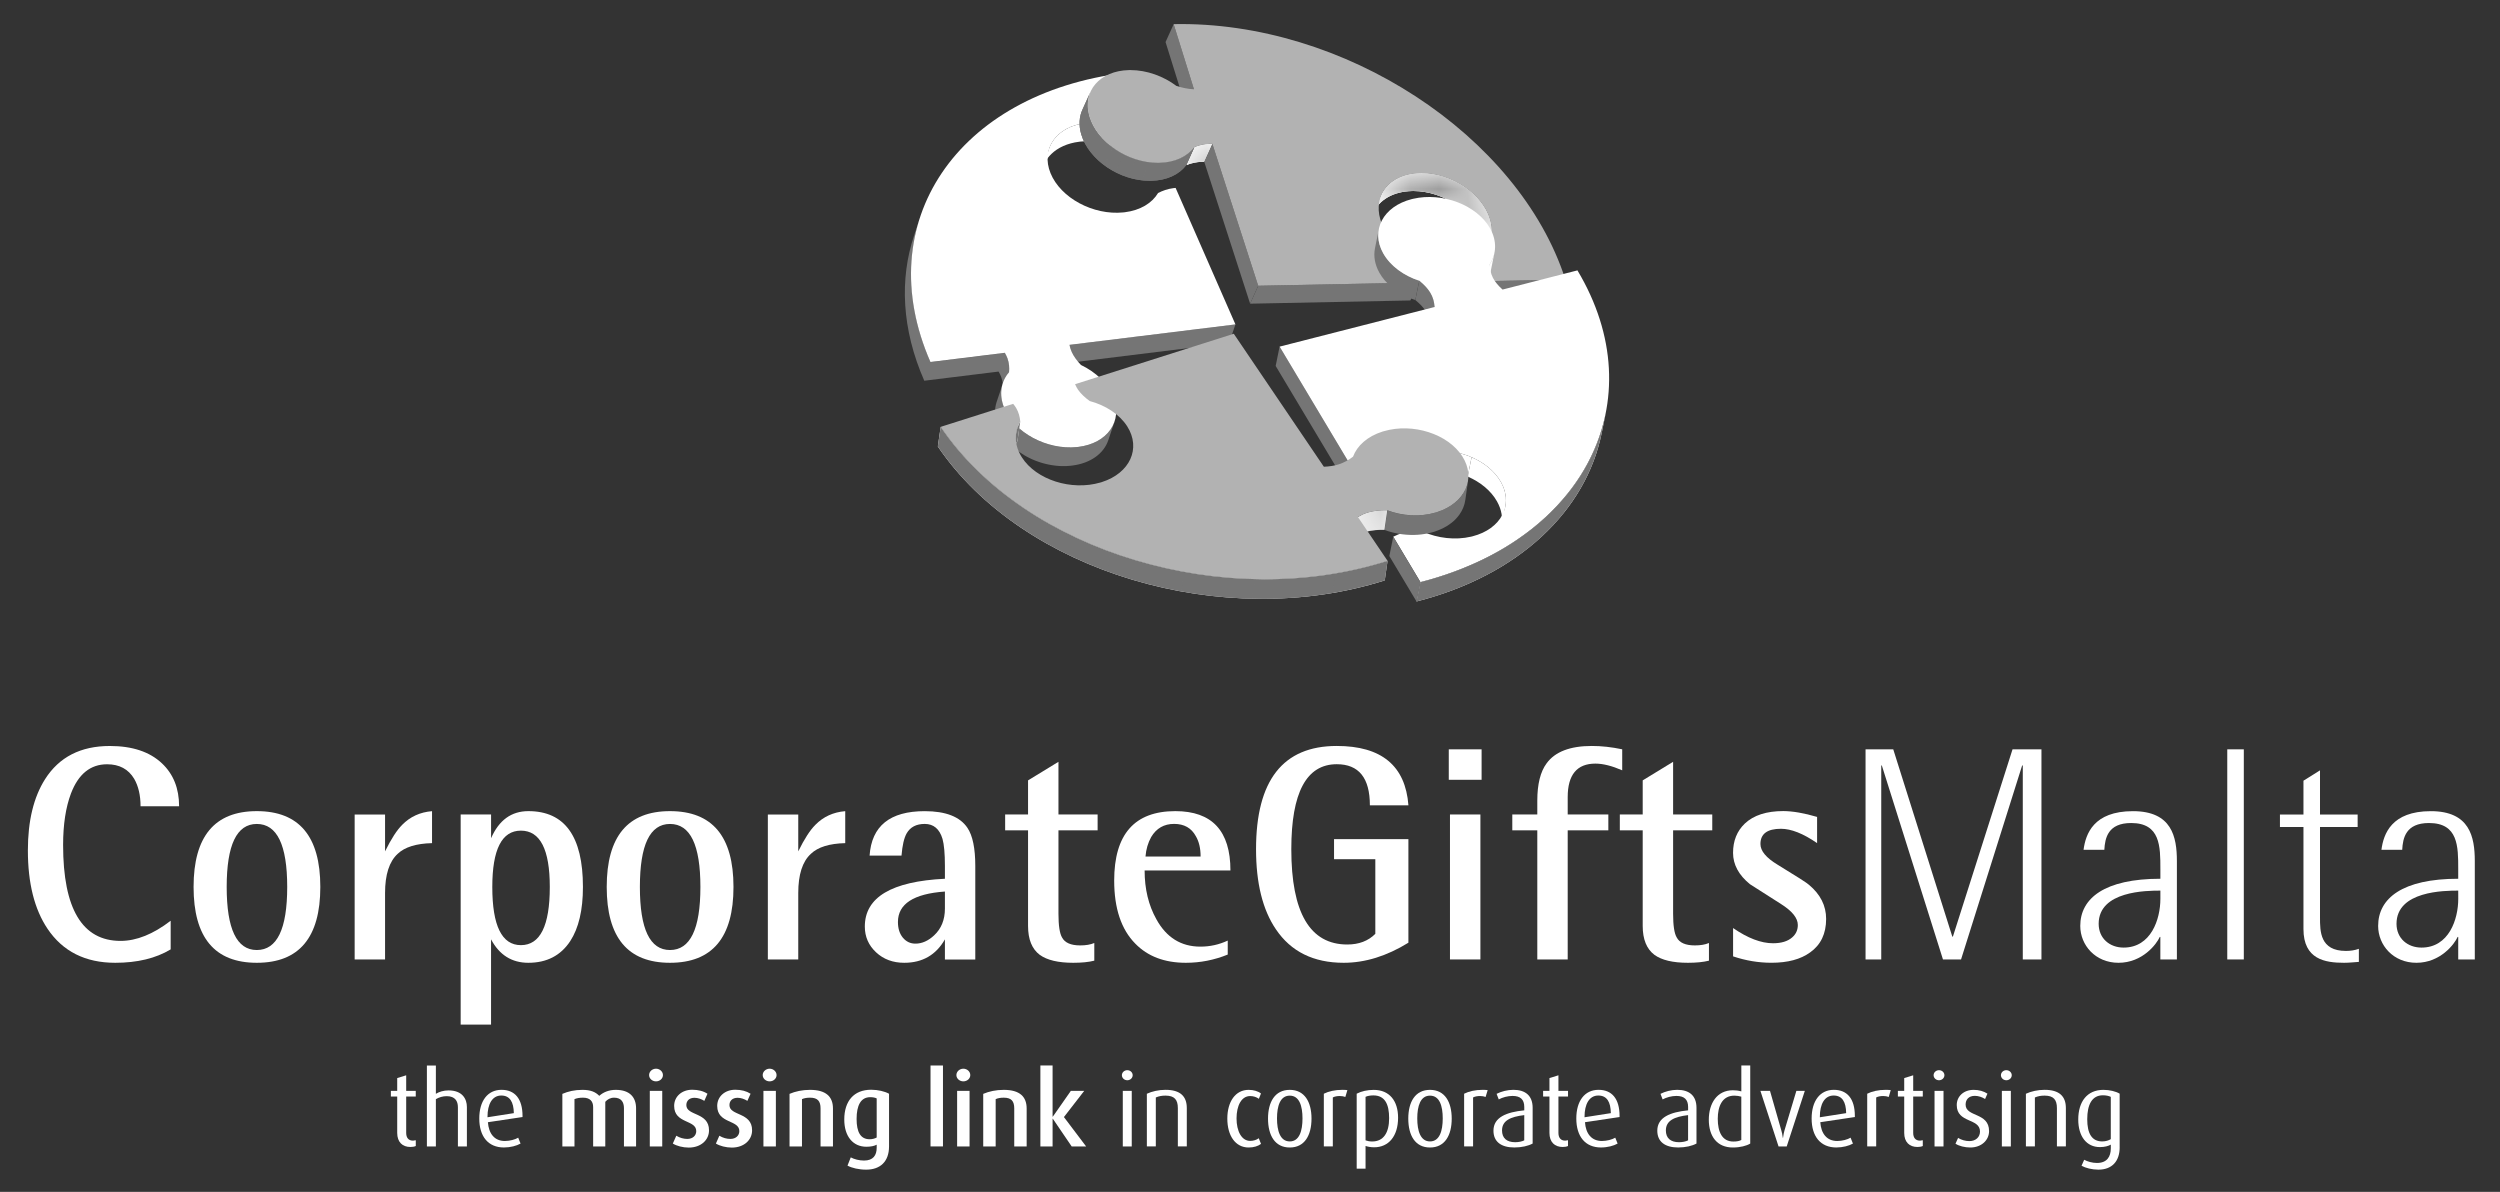 <svg width="86" height="41" viewBox="0 0 86 41" fill="none" xmlns="http://www.w3.org/2000/svg">
<rect x="0" y="0" width="86" height="41" fill="#333333" stroke="none"/>
<path d="M5.871 31.674V32.659C5.36 32.966 4.724 33.12 3.964 33.12C2.935 33.12 2.158 32.729 1.633 31.947C1.184 31.277 0.959 30.379 0.959 29.255C0.959 28.242 1.156 27.425 1.55 26.804C2.034 26.042 2.776 25.662 3.778 25.662C4.552 25.662 5.149 25.861 5.571 26.259C5.964 26.629 6.161 27.121 6.161 27.736H4.835C4.835 27.359 4.762 27.045 4.617 26.793C4.417 26.458 4.106 26.291 3.684 26.291C3.111 26.291 2.697 26.626 2.441 27.296C2.262 27.772 2.171 28.361 2.171 29.067C2.171 31.267 2.831 32.367 4.15 32.367C4.697 32.366 5.27 32.136 5.871 31.674Z" fill="white"/>
<path d="M8.834 33.12C7.384 33.12 6.659 32.251 6.659 30.511C6.659 28.772 7.384 27.903 8.834 27.903C10.291 27.903 11.019 28.772 11.019 30.511C11.019 32.251 10.29 33.12 8.834 33.12ZM7.798 30.512C7.798 31.958 8.143 32.681 8.834 32.681C9.531 32.681 9.88 31.958 9.88 30.512C9.88 29.066 9.532 28.344 8.834 28.344C8.142 28.344 7.798 29.066 7.798 30.512Z" fill="white"/>
<path d="M12.2 33.005V28.019H13.246V29.287C13.455 28.861 13.652 28.557 13.834 28.375C14.107 28.096 14.449 27.938 14.862 27.904V29.004C14.317 29.017 13.923 29.14 13.681 29.371C13.391 29.636 13.246 30.086 13.246 30.722V33.006L12.2 33.005Z" fill="white"/>
<path d="M15.847 35.247V28.018H16.893V28.835C17.164 28.213 17.592 27.903 18.176 27.903C19.428 27.903 20.053 28.772 20.053 30.511C20.053 31.307 19.907 31.929 19.615 32.376C19.288 32.872 18.808 33.12 18.175 33.12C17.605 33.12 17.178 32.851 16.892 32.313V35.246L15.847 35.247ZM16.935 30.512C16.935 31.846 17.263 32.513 17.919 32.513C18.582 32.513 18.913 31.846 18.913 30.512C18.913 29.22 18.582 28.574 17.919 28.574C17.263 28.574 16.935 29.22 16.935 30.512Z" fill="white"/>
<path d="M23.047 33.12C21.596 33.12 20.871 32.251 20.871 30.511C20.871 28.772 21.596 27.903 23.047 27.903C24.504 27.903 25.232 28.772 25.232 30.511C25.233 32.251 24.504 33.12 23.047 33.12ZM22.012 30.512C22.012 31.958 22.356 32.681 23.048 32.681C23.745 32.681 24.094 31.958 24.094 30.512C24.094 29.066 23.746 28.344 23.048 28.344C22.356 28.344 22.012 29.066 22.012 30.512Z" fill="white"/>
<path d="M26.414 33.005V28.019H27.46V29.287C27.669 28.861 27.865 28.557 28.048 28.375C28.321 28.096 28.663 27.938 29.076 27.904V29.004C28.53 29.017 28.137 29.14 27.895 29.371C27.604 29.636 27.46 30.086 27.46 30.722V33.006L26.414 33.005Z" fill="white"/>
<path d="M32.505 33.005V32.314C32.199 32.851 31.732 33.12 31.106 33.12C30.717 33.12 30.393 33 30.136 32.759C29.878 32.518 29.75 32.223 29.75 31.873C29.75 30.867 30.668 30.319 32.505 30.229V29.789C32.505 29.363 32.477 29.053 32.422 28.857C32.319 28.515 32.115 28.343 31.811 28.343C31.521 28.343 31.313 28.451 31.189 28.668C31.098 28.829 31.04 29.084 31.012 29.433H29.914C29.983 28.413 30.615 27.904 31.81 27.904C32.535 27.904 33.025 28.096 33.281 28.48C33.46 28.746 33.55 29.183 33.55 29.79V33.007H32.505V33.005ZM32.505 31.256V30.669C31.428 30.746 30.889 31.095 30.889 31.717C30.889 31.941 30.946 32.12 31.059 32.257C31.174 32.393 31.316 32.461 31.49 32.461C31.717 32.461 31.931 32.366 32.132 32.178C32.381 31.947 32.505 31.64 32.505 31.256Z" fill="white"/>
<path d="M37.644 32.439V33.047C37.451 33.096 37.209 33.12 36.919 33.12C36.401 33.12 36.019 33.028 35.768 32.847C35.499 32.645 35.365 32.313 35.365 31.852V28.563H34.577V28.018H35.365V26.845L36.411 26.206V28.018H37.758V28.563H36.411V31.433C36.411 31.838 36.452 32.11 36.535 32.25C36.632 32.432 36.839 32.522 37.157 32.522C37.35 32.523 37.513 32.495 37.644 32.439Z" fill="white"/>
<path d="M42.234 32.356V32.837C41.771 33.025 41.291 33.12 40.793 33.12C40.061 33.12 39.481 32.9 39.053 32.46C38.57 31.971 38.328 31.248 38.328 30.291C38.328 28.699 39.028 27.903 40.431 27.903C41.696 27.903 42.327 28.583 42.327 29.945H39.375C39.375 30.581 39.509 31.139 39.779 31.622C40.124 32.25 40.629 32.564 41.291 32.564C41.622 32.565 41.937 32.495 42.234 32.356ZM39.405 29.464H41.301C41.301 29.185 41.247 28.95 41.135 28.762C40.983 28.483 40.735 28.342 40.389 28.342C40.043 28.342 39.78 28.493 39.601 28.793C39.492 28.99 39.425 29.213 39.405 29.464Z" fill="white"/>
<path d="M48.449 28.867V32.429C47.703 32.89 46.96 33.12 46.222 33.12C45.186 33.12 44.409 32.736 43.891 31.968C43.435 31.298 43.208 30.379 43.208 29.213C43.208 26.845 44.133 25.661 45.985 25.661C47.524 25.661 48.347 26.342 48.45 27.704H47.124C47.124 26.761 46.744 26.289 45.985 26.289C44.942 26.289 44.421 27.263 44.421 29.212C44.421 31.397 45.062 32.491 46.347 32.491C46.747 32.491 47.069 32.368 47.311 32.124V29.557H45.891V28.866H48.449V28.867Z" fill="white"/>
<path d="M49.838 25.777H50.967V26.825H49.838V25.777ZM49.879 28.018H50.926V33.005H49.879V28.018Z" fill="white"/>
<path d="M52.883 33.005V28.563H52.023V28.018H52.883V27.546C52.883 26.974 52.99 26.545 53.204 26.258C53.494 25.86 54.012 25.661 54.758 25.661C55.09 25.661 55.438 25.699 55.804 25.776V26.499C55.452 26.346 55.144 26.268 54.882 26.268C54.247 26.268 53.929 26.653 53.929 27.421V28.018H55.327V28.563H53.929V33.005H52.883Z" fill="white"/>
<path d="M58.788 32.439V33.047C58.594 33.096 58.353 33.12 58.063 33.12C57.545 33.12 57.162 33.028 56.913 32.847C56.644 32.645 56.509 32.313 56.509 31.852V28.563H55.722V28.018H56.509V26.845L57.555 26.206V28.018H58.902V28.563H57.555V31.433C57.555 31.838 57.596 32.11 57.68 32.25C57.777 32.432 57.984 32.522 58.302 32.522C58.495 32.523 58.657 32.495 58.788 32.439Z" fill="white"/>
<path d="M62.508 28.102V29.003C62.031 28.674 61.616 28.51 61.264 28.51C60.794 28.51 60.559 28.685 60.559 29.034C60.559 29.272 60.756 29.509 61.15 29.746C61.814 30.151 62.172 30.381 62.228 30.437C62.622 30.765 62.819 31.156 62.819 31.61C62.819 32.12 62.635 32.504 62.268 32.763C61.942 33 61.499 33.119 60.938 33.119C60.495 33.119 60.055 33.046 59.618 32.899V31.925C60.125 32.274 60.582 32.448 60.992 32.448C61.277 32.448 61.495 32.382 61.648 32.249C61.779 32.138 61.845 31.994 61.845 31.82C61.845 31.582 61.652 31.341 61.265 31.097C60.56 30.65 60.204 30.423 60.198 30.416C59.812 30.102 59.617 29.742 59.617 29.337C59.617 28.925 59.752 28.589 60.021 28.331C60.325 28.044 60.767 27.901 61.347 27.901C61.672 27.903 62.059 27.97 62.508 28.102Z" fill="white"/>
<path d="M69.231 25.777H70.226V33.005H69.584V26.332H69.562L67.46 33.005H66.838L64.735 26.332H64.715V33.005H64.175V25.777H65.128L67.159 32.219H67.18L69.231 25.777Z" fill="white"/>
<path d="M74.317 32.23H74.296C74.192 32.471 73.706 33.12 72.876 33.12C72.079 33.12 71.561 32.512 71.561 31.852C71.561 30.898 72.4 30.229 74.317 30.229V29.894C74.317 29.118 74.317 28.312 73.312 28.312C72.514 28.312 72.412 28.825 72.389 29.234H71.674C71.746 28.689 72.016 27.904 73.374 27.904C74.71 27.904 74.885 28.784 74.885 29.622V33.006H74.316V32.23H74.317ZM74.317 30.637C73.841 30.637 72.194 30.648 72.194 31.779C72.194 32.282 72.576 32.597 73.052 32.597C73.996 32.597 74.317 31.623 74.317 30.921V30.637Z" fill="white"/>
<path d="M77.187 25.777H76.618V33.005H77.187V25.777Z" fill="white"/>
<path d="M81.145 33.089C80.98 33.099 80.814 33.12 80.637 33.12C79.985 33.12 79.239 33.005 79.239 31.958V28.449H78.43V28.019H79.239V26.856L79.808 26.5V28.019H81.103V28.449H79.808V31.56C79.808 32.042 79.808 32.712 80.7 32.712C80.855 32.712 81 32.691 81.145 32.639V33.089Z" fill="white"/>
<path d="M84.563 32.23H84.543C84.439 32.471 83.952 33.12 83.124 33.12C82.326 33.12 81.808 32.512 81.808 31.852C81.808 30.898 82.648 30.229 84.563 30.229V29.894C84.563 29.118 84.563 28.312 83.558 28.312C82.76 28.312 82.657 28.825 82.636 29.234H81.921C81.993 28.689 82.263 27.904 83.621 27.904C84.957 27.904 85.133 28.784 85.133 29.622V33.006H84.563V32.23ZM84.563 30.637C84.087 30.637 82.44 30.648 82.44 31.779C82.44 32.282 82.823 32.597 83.3 32.597C84.243 32.597 84.564 31.623 84.564 30.921L84.563 30.637Z" fill="white"/>
<path d="M14.117 39.456C13.847 39.456 13.664 39.29 13.664 38.973V37.721H13.446V37.526H13.664V37.086L13.973 36.99V37.525H14.302V37.72H13.973V38.972C13.973 39.139 14.053 39.238 14.208 39.238L14.303 39.224V39.423C14.255 39.445 14.191 39.456 14.117 39.456Z" fill="white"/>
<path d="M15.752 39.438V38.09C15.752 37.888 15.664 37.708 15.366 37.708C15.232 37.708 15.103 37.747 14.994 37.811V39.439H14.685V36.655H14.994V37.627C15.11 37.556 15.261 37.51 15.429 37.51C15.907 37.51 16.061 37.805 16.061 38.081V39.439L15.752 39.438Z" fill="white"/>
<path d="M16.784 38.604C16.813 38.998 17.009 39.25 17.367 39.25C17.538 39.25 17.722 39.2 17.826 39.136L17.907 39.339C17.773 39.416 17.556 39.473 17.335 39.473C16.795 39.473 16.487 39.097 16.487 38.476C16.487 37.877 16.771 37.49 17.252 37.49C17.704 37.49 17.975 37.788 17.975 38.391V38.426L16.784 38.604ZM17.244 37.686C16.932 37.686 16.77 37.984 16.77 38.417V38.434L17.676 38.292C17.669 37.906 17.538 37.686 17.244 37.686Z" fill="white"/>
<path d="M21.464 39.438V38.122C21.464 37.902 21.362 37.76 21.124 37.76C20.998 37.76 20.896 37.817 20.822 37.902V39.438H20.404V38.083C20.404 37.888 20.299 37.76 20.058 37.76C19.938 37.76 19.851 37.774 19.762 37.81V39.438H19.345V37.629C19.545 37.544 19.762 37.491 20.036 37.491C20.32 37.491 20.486 37.565 20.615 37.697C20.755 37.569 20.952 37.491 21.183 37.491C21.671 37.491 21.881 37.754 21.881 38.126V39.438H21.464Z" fill="white"/>
<path d="M22.567 37.199C22.437 37.199 22.329 37.103 22.329 36.983C22.329 36.862 22.437 36.763 22.567 36.763C22.696 36.763 22.805 36.863 22.805 36.983C22.805 37.104 22.697 37.199 22.567 37.199ZM22.353 37.526H22.781V39.438H22.353V37.526Z" fill="white"/>
<path d="M23.692 39.477C23.492 39.477 23.274 39.42 23.145 39.338L23.265 39.069C23.384 39.143 23.52 39.179 23.643 39.179C23.832 39.179 23.951 39.062 23.951 38.91C23.951 38.512 23.191 38.661 23.191 38.044C23.191 37.718 23.457 37.487 23.811 37.487C24.021 37.487 24.195 37.533 24.337 37.625L24.229 37.87C24.127 37.806 24.003 37.764 23.89 37.764C23.706 37.764 23.61 37.874 23.61 38.016C23.61 38.392 24.39 38.253 24.39 38.881C24.392 39.211 24.117 39.477 23.692 39.477Z" fill="white"/>
<path d="M25.174 39.477C24.974 39.477 24.756 39.42 24.627 39.338L24.746 39.069C24.865 39.143 25.001 39.179 25.125 39.179C25.314 39.179 25.433 39.062 25.433 38.91C25.433 38.512 24.672 38.661 24.672 38.044C24.672 37.718 24.939 37.487 25.293 37.487C25.504 37.487 25.675 37.533 25.82 37.625L25.71 37.87C25.609 37.806 25.486 37.764 25.373 37.764C25.188 37.764 25.093 37.874 25.093 38.016C25.093 38.392 25.872 38.253 25.872 38.881C25.873 39.211 25.599 39.477 25.174 39.477Z" fill="white"/>
<path d="M26.475 37.199C26.346 37.199 26.237 37.103 26.237 36.983C26.237 36.862 26.347 36.763 26.475 36.763C26.605 36.763 26.714 36.863 26.714 36.983C26.714 37.104 26.605 37.199 26.475 37.199ZM26.262 37.526H26.69V39.438H26.262V37.526Z" fill="white"/>
<path d="M28.227 39.438V38.129C28.227 37.88 28.128 37.76 27.865 37.76C27.76 37.76 27.669 37.774 27.588 37.81V39.438H27.16V37.629C27.356 37.544 27.602 37.491 27.864 37.491C28.414 37.491 28.654 37.725 28.654 38.133V39.438H28.227Z" fill="white"/>
<path d="M29.796 40.236C29.546 40.236 29.3 40.179 29.154 40.097L29.266 39.814C29.383 39.877 29.554 39.923 29.722 39.923C30.038 39.923 30.158 39.743 30.158 39.483V39.377C30.084 39.419 29.965 39.448 29.804 39.448C29.341 39.448 29.043 39.09 29.043 38.512C29.043 37.88 29.369 37.487 29.969 37.487C30.2 37.487 30.436 37.543 30.583 37.625V39.441C30.581 39.956 30.283 40.236 29.796 40.236ZM30.157 37.785C30.101 37.756 30.02 37.743 29.936 37.743C29.61 37.743 29.467 38.027 29.467 38.492C29.467 38.946 29.604 39.19 29.916 39.19C30.011 39.19 30.098 39.165 30.158 39.13V37.785H30.157Z" fill="white"/>
<path d="M32.438 36.653H32.01V39.437H32.438V36.653Z" fill="white"/>
<path d="M33.139 37.199C33.009 37.199 32.9 37.103 32.9 36.983C32.9 36.862 33.009 36.763 33.139 36.763C33.269 36.763 33.378 36.863 33.378 36.983C33.378 37.104 33.269 37.199 33.139 37.199ZM32.925 37.526H33.353V39.438H32.925V37.526Z" fill="white"/>
<path d="M34.89 39.438V38.129C34.89 37.88 34.792 37.76 34.529 37.76C34.423 37.76 34.332 37.774 34.251 37.81V39.438H33.823V37.629C34.02 37.544 34.265 37.491 34.529 37.491C35.079 37.491 35.317 37.725 35.317 38.133V39.438H34.89Z" fill="white"/>
<path d="M36.866 39.438L36.217 38.484H36.209V39.438H35.789V36.653H36.209V38.413H36.217L36.837 37.526H37.297L36.599 38.427L37.363 39.438H36.866Z" fill="white"/>
<path d="M38.779 37.161C38.677 37.161 38.593 37.083 38.593 36.987C38.593 36.891 38.678 36.814 38.779 36.814C38.881 36.814 38.964 36.892 38.964 36.987C38.964 37.083 38.88 37.161 38.779 37.161ZM38.624 37.526H38.932V39.438H38.624V37.526Z" fill="white"/>
<path d="M40.518 39.438V38.119C40.518 37.831 40.402 37.689 40.093 37.689C39.963 37.689 39.859 37.71 39.76 37.753V39.437H39.452V37.625C39.627 37.543 39.859 37.49 40.093 37.49C40.602 37.49 40.826 37.713 40.826 38.118V39.437H40.518V39.438Z" fill="white"/>
<path d="M42.953 39.474C42.497 39.474 42.22 39.066 42.22 38.481C42.22 37.895 42.5 37.491 42.953 37.491C43.128 37.491 43.276 37.538 43.378 37.615L43.305 37.799C43.231 37.743 43.119 37.704 43.007 37.704C42.705 37.704 42.537 38.034 42.537 38.474C42.537 38.907 42.708 39.247 43.007 39.247C43.119 39.247 43.228 39.212 43.301 39.155L43.379 39.35C43.276 39.428 43.128 39.474 42.953 39.474Z" fill="white"/>
<path d="M44.368 39.474C43.856 39.474 43.62 39.055 43.62 38.481C43.62 37.91 43.856 37.491 44.368 37.491C44.88 37.491 45.116 37.91 45.116 38.481C45.115 39.055 44.88 39.474 44.368 39.474ZM44.368 37.69C44.038 37.69 43.929 38.047 43.929 38.474C43.929 38.9 44.038 39.265 44.368 39.265C44.698 39.265 44.806 38.9 44.806 38.474C44.806 38.047 44.697 37.69 44.368 37.69Z" fill="white"/>
<path d="M46.28 37.735C46.224 37.714 46.157 37.703 46.087 37.703C46.003 37.703 45.915 37.717 45.849 37.752V39.437H45.54V37.624C45.701 37.543 45.914 37.49 46.186 37.49C46.255 37.49 46.333 37.497 46.35 37.5L46.28 37.735Z" fill="white"/>
<path d="M47.27 39.467C47.161 39.467 47.046 39.446 46.975 39.421V40.202H46.67V37.623C46.831 37.538 47.038 37.492 47.256 37.492C47.796 37.492 48.094 37.868 48.094 38.449C48.094 39.087 47.767 39.467 47.27 39.467ZM47.245 37.682C47.15 37.682 47.048 37.696 46.975 37.731V39.228C47.031 39.249 47.111 39.267 47.203 39.267C47.589 39.267 47.786 38.972 47.786 38.465C47.786 37.987 47.642 37.682 47.245 37.682Z" fill="white"/>
<path d="M49.192 39.474C48.68 39.474 48.445 39.055 48.445 38.481C48.445 37.91 48.68 37.491 49.192 37.491C49.704 37.491 49.939 37.91 49.939 38.481C49.939 39.055 49.704 39.474 49.192 39.474ZM49.192 37.69C48.862 37.69 48.754 38.047 48.754 38.474C48.754 38.9 48.863 39.265 49.192 39.265C49.522 39.265 49.63 38.9 49.63 38.474C49.631 38.047 49.522 37.69 49.192 37.69Z" fill="white"/>
<path d="M51.105 37.735C51.05 37.714 50.982 37.703 50.912 37.703C50.828 37.703 50.74 37.717 50.674 37.752V39.437H50.366V37.624C50.527 37.543 50.741 37.49 51.012 37.49C51.082 37.49 51.159 37.497 51.176 37.5L51.105 37.735Z" fill="white"/>
<path d="M52.094 39.473C51.641 39.473 51.375 39.276 51.375 38.895C51.375 38.434 51.824 38.256 52.435 38.196V38.079C52.435 37.817 52.295 37.7 52.031 37.7C51.866 37.7 51.687 37.749 51.557 37.82L51.483 37.628C51.641 37.547 51.855 37.49 52.059 37.49C52.469 37.49 52.723 37.685 52.723 38.11V39.338C52.572 39.42 52.346 39.473 52.094 39.473ZM52.435 38.36C51.954 38.417 51.67 38.551 51.67 38.888C51.67 39.147 51.827 39.292 52.122 39.292C52.241 39.292 52.36 39.267 52.434 39.228L52.435 38.36Z" fill="white"/>
<path d="M53.754 39.456C53.484 39.456 53.301 39.29 53.301 38.973V37.721H53.083V37.526H53.301V37.086L53.61 36.99V37.525H53.94V37.72H53.61V38.972C53.61 39.139 53.691 39.238 53.844 39.238L53.939 39.224V39.423C53.891 39.445 53.828 39.456 53.754 39.456Z" fill="white"/>
<path d="M54.523 38.604C54.551 38.998 54.748 39.25 55.106 39.25C55.277 39.25 55.46 39.2 55.565 39.136L55.646 39.339C55.513 39.416 55.296 39.473 55.074 39.473C54.534 39.473 54.225 39.097 54.225 38.476C54.225 37.877 54.509 37.49 54.99 37.49C55.444 37.49 55.713 37.788 55.713 38.391V38.426L54.523 38.604ZM54.982 37.686C54.67 37.686 54.508 37.984 54.508 38.417V38.434L55.413 38.292C55.407 37.906 55.277 37.686 54.982 37.686Z" fill="white"/>
<path d="M57.73 39.473C57.277 39.473 57.011 39.276 57.011 38.895C57.011 38.434 57.46 38.256 58.071 38.196V38.079C58.071 37.817 57.931 37.7 57.668 37.7C57.503 37.7 57.324 37.749 57.194 37.82L57.121 37.628C57.278 37.547 57.492 37.49 57.696 37.49C58.106 37.49 58.359 37.685 58.359 38.11V39.338C58.207 39.42 57.982 39.473 57.73 39.473ZM58.07 38.36C57.59 38.417 57.306 38.551 57.306 38.888C57.306 39.147 57.464 39.292 57.758 39.292C57.878 39.292 57.996 39.267 58.07 39.228V38.36Z" fill="white"/>
<path d="M59.611 39.474C59.067 39.474 58.783 39.09 58.783 38.519C58.783 37.956 59.064 37.505 59.611 37.505C59.705 37.505 59.8 37.515 59.902 37.544V36.653H60.208V39.339C60.081 39.417 59.859 39.474 59.611 39.474ZM59.901 37.725C59.828 37.704 59.744 37.69 59.663 37.69C59.235 37.69 59.091 38.069 59.091 38.488C59.091 38.939 59.242 39.269 59.628 39.269C59.754 39.269 59.838 39.25 59.901 39.215V37.725Z" fill="white"/>
<path d="M61.463 39.438H61.182L60.558 37.526H60.888L61.28 38.895C61.298 38.955 61.313 39.016 61.329 39.143H61.336C61.353 39.015 61.367 38.955 61.384 38.895L61.795 37.526H62.086L61.463 39.438Z" fill="white"/>
<path d="M62.618 38.604C62.646 38.998 62.843 39.25 63.201 39.25C63.373 39.25 63.555 39.2 63.66 39.136L63.741 39.339C63.608 39.416 63.39 39.473 63.169 39.473C62.628 39.473 62.32 39.097 62.32 38.476C62.32 37.877 62.604 37.49 63.084 37.49C63.537 37.49 63.807 37.788 63.807 38.391V38.426L62.618 38.604ZM63.077 37.686C62.764 37.686 62.603 37.984 62.603 38.417V38.434L63.508 38.292C63.502 37.906 63.372 37.686 63.077 37.686Z" fill="white"/>
<path d="M64.973 37.735C64.917 37.714 64.849 37.703 64.78 37.703C64.695 37.703 64.608 37.717 64.541 37.752V39.437H64.232V37.624C64.394 37.543 64.607 37.49 64.878 37.49C64.948 37.49 65.026 37.497 65.042 37.5L64.973 37.735Z" fill="white"/>
<path d="M65.958 39.456C65.688 39.456 65.505 39.29 65.505 38.973V37.721H65.287V37.526H65.505V37.086L65.814 36.99V37.525H66.144V37.72H65.814V38.972C65.814 39.139 65.894 39.238 66.049 39.238L66.144 39.224V39.423C66.096 39.445 66.032 39.456 65.958 39.456Z" fill="white"/>
<path d="M66.702 37.161C66.6 37.161 66.516 37.083 66.516 36.987C66.516 36.891 66.601 36.814 66.702 36.814C66.804 36.814 66.888 36.892 66.888 36.987C66.888 37.083 66.804 37.161 66.702 37.161ZM66.548 37.526H66.857V39.438H66.548V37.526Z" fill="white"/>
<path d="M67.778 39.474C67.593 39.474 67.388 39.424 67.269 39.343L67.358 39.144C67.471 39.215 67.614 39.254 67.748 39.254C67.969 39.254 68.112 39.113 68.112 38.924C68.112 38.456 67.312 38.644 67.312 38.013C67.312 37.718 67.546 37.491 67.894 37.491C68.076 37.491 68.24 37.538 68.368 37.622L68.287 37.806C68.189 37.743 68.059 37.697 67.936 37.697C67.719 37.697 67.617 37.831 67.617 37.998C67.617 38.435 68.424 38.257 68.424 38.91C68.424 39.218 68.165 39.474 67.778 39.474Z" fill="white"/>
<path d="M69.018 37.161C68.916 37.161 68.832 37.083 68.832 36.987C68.832 36.891 68.916 36.814 69.018 36.814C69.12 36.814 69.204 36.892 69.204 36.987C69.205 37.083 69.12 37.161 69.018 37.161ZM68.864 37.526H69.173V39.438H68.864V37.526Z" fill="white"/>
<path d="M70.758 39.438V38.119C70.758 37.831 70.643 37.689 70.333 37.689C70.204 37.689 70.098 37.71 70 37.753V39.437H69.691V37.625C69.867 37.543 70.098 37.49 70.333 37.49C70.842 37.49 71.066 37.713 71.066 38.118V39.437H70.758V39.438Z" fill="white"/>
<path d="M72.917 39.467C72.917 39.949 72.65 40.236 72.187 40.236C71.963 40.236 71.742 40.179 71.605 40.102L71.696 39.896C71.805 39.956 71.973 40.006 72.135 40.006C72.478 40.006 72.612 39.793 72.612 39.502V39.375C72.528 39.424 72.401 39.46 72.236 39.46C71.78 39.46 71.492 39.095 71.492 38.513C71.492 37.899 71.794 37.491 72.358 37.491C72.575 37.491 72.785 37.544 72.916 37.622V39.467H72.917ZM72.611 37.732C72.541 37.697 72.442 37.678 72.341 37.678C71.961 37.678 71.801 38.002 71.801 38.502C71.801 38.987 71.955 39.265 72.317 39.265C72.437 39.265 72.541 39.23 72.611 39.187V37.732Z" fill="white"/>
<path d="M36.168 5.296C36.393 5.078 36.721 4.926 37.123 4.876L37.171 4.87C37.264 4.861 37.358 4.857 37.452 4.859C37.615 4.862 37.78 4.881 37.939 4.915C38.081 4.945 38.221 4.986 38.355 5.038L38.572 4.395C38.438 4.344 38.298 4.302 38.156 4.272C37.996 4.238 37.832 4.219 37.668 4.216C37.574 4.215 37.481 4.218 37.387 4.229L37.339 4.234C36.936 4.283 36.609 4.435 36.382 4.655C36.289 4.745 36.214 4.846 36.156 4.957C36.13 5.006 36.109 5.057 36.09 5.11L35.874 5.753C35.892 5.701 35.913 5.65 35.939 5.6C35.997 5.488 36.074 5.386 36.168 5.296Z" fill="white"/>
<path d="M36.789 11.863L36.573 12.506L42.282 11.802L42.498 11.16L36.789 11.863Z" fill="#757575"/>
<path d="M37.092 15.374L37.044 15.38C36.948 15.389 36.852 15.392 36.755 15.391H36.746L36.654 15.387H36.651C36.522 15.379 36.393 15.361 36.267 15.333L36.253 15.33L36.217 15.322L36.211 15.321C36.166 15.311 36.122 15.299 36.079 15.286L36.074 15.285L36.036 15.274L36.025 15.271L35.99 15.259L35.976 15.254L35.944 15.243L35.925 15.236L35.9 15.227L35.872 15.217L35.854 15.21L35.812 15.193L35.803 15.19L35.701 15.146L35.689 15.14L35.65 15.123L35.635 15.116L35.6 15.098L35.587 15.091L35.548 15.071L35.538 15.065L35.492 15.04L35.477 15.031L35.447 15.014C35.037 14.771 34.706 14.428 34.546 14.031C34.427 13.738 34.416 13.453 34.496 13.202C34.505 13.286 34.505 13.369 34.499 13.452L34.714 12.809C34.728 12.651 34.718 12.492 34.66 12.331C34.636 12.265 34.605 12.203 34.569 12.139L32.01 12.455C31.234 10.681 31.157 8.953 31.665 7.443C31.593 7.657 31.52 7.871 31.449 8.086C30.941 9.595 31.017 11.323 31.795 13.097L34.351 12.782C34.389 12.844 34.42 12.907 34.443 12.973C34.471 13.048 34.487 13.123 34.496 13.197C34.426 13.406 34.355 13.615 34.285 13.825C34.2 14.081 34.208 14.373 34.33 14.674C34.49 15.068 34.818 15.409 35.225 15.652L35.231 15.657L35.259 15.673L35.278 15.684L35.322 15.709L35.342 15.719L35.369 15.733L35.392 15.745L35.417 15.757L35.44 15.768L35.466 15.781L35.489 15.792L35.52 15.806L35.539 15.813L35.586 15.833L35.605 15.841L35.637 15.854L35.646 15.857L35.66 15.862L35.685 15.871L35.71 15.879L35.734 15.889L35.758 15.896L35.785 15.906L35.806 15.912L35.838 15.922L35.856 15.927L35.896 15.939L35.905 15.941L35.957 15.954L35.966 15.957L36.006 15.966L36.037 15.973L36.054 15.977L36.063 15.979C36.139 15.995 36.215 16.007 36.292 16.016L36.295 16.017L36.389 16.026H36.391L36.437 16.03H36.442L36.487 16.032H36.489L36.532 16.033H36.541H36.55C36.644 16.035 36.737 16.032 36.829 16.022L36.878 16.016C37.522 15.937 37.973 15.597 38.126 15.141C38.198 14.927 38.269 14.712 38.342 14.498C38.187 14.953 37.735 15.295 37.092 15.374Z" fill="#757575"/>
<path d="M38.705 2.504L39.648 4.659C39.425 4.676 39.222 4.653 39.012 4.609C38.539 4.322 37.952 4.17 37.389 4.228L37.342 4.233C36.336 4.357 35.798 5.121 36.138 5.957C36.484 6.808 37.605 7.412 38.641 7.307L38.688 7.302C39.228 7.236 39.632 6.986 39.838 6.639C39.996 6.559 40.167 6.498 40.36 6.473L40.441 6.464L42.499 11.16L36.79 11.863C36.804 11.944 36.828 12.025 36.864 12.104C36.935 12.264 37.049 12.413 37.186 12.556C37.692 12.797 38.108 13.187 38.296 13.649C38.636 14.486 38.099 15.251 37.092 15.374L37.044 15.379C36.008 15.484 34.887 14.88 34.543 14.029C34.355 13.567 34.434 13.129 34.711 12.806C34.726 12.649 34.715 12.49 34.657 12.328C34.633 12.263 34.602 12.2 34.566 12.137L32.007 12.453C29.911 7.672 32.91 3.217 38.705 2.504Z" fill="white"/>
<path d="M41.706 4.948L41.426 5.566H41.353C41.15 5.572 40.975 5.615 40.81 5.678L41.09 5.061C41.255 4.998 41.429 4.954 41.633 4.948H41.706Z" fill="white"/>
<path d="M41.631 4.947C41.427 4.953 41.253 4.997 41.088 5.06L40.809 5.678C40.974 5.615 41.148 5.571 41.353 5.565L41.426 5.566L41.706 4.948L41.649 4.947H41.631Z" fill="white"/>
<mask id="mask0_2343_6107" style="mask-type:luminance" maskUnits="userSpaceOnUse" x="40" y="4" width="2" height="2">
<path d="M41.631 4.947C41.427 4.953 41.253 4.997 41.088 5.06L40.809 5.678C40.974 5.615 41.148 5.571 41.353 5.565L41.426 5.566L41.706 4.948L41.649 4.947H41.631Z" fill="white"/>
</mask>
<g mask="url(#mask0_2343_6107)">
<path d="M41.706 4.948L41.426 5.566H41.353C41.149 5.572 40.975 5.615 40.81 5.678L41.089 5.061C41.254 4.998 41.429 4.954 41.633 4.948H41.706Z" fill="#757575"/>
</g>
<path d="M41.073 3.07L40.794 3.688L40.095 1.447L40.375 0.83L41.073 3.07Z" fill="#757575"/>
<path d="M51.217 8.402C51.123 8.608 51.031 8.813 50.937 9.02C51.048 8.773 51.068 8.482 50.978 8.17C50.719 7.288 49.665 6.573 48.623 6.57L48.573 6.571C47.926 6.584 47.443 6.878 47.245 7.315C47.338 7.109 47.431 6.903 47.524 6.697C47.721 6.26 48.205 5.966 48.853 5.953L48.902 5.952C49.944 5.954 50.998 6.67 51.257 7.551C51.348 7.865 51.328 8.156 51.217 8.402Z" fill="white"/>
<path d="M48.853 5.954C48.206 5.967 47.722 6.26 47.524 6.697C47.43 6.903 47.339 7.11 47.245 7.316C47.443 6.879 47.926 6.586 48.573 6.572L48.623 6.571C49.664 6.573 50.719 7.288 50.977 8.17C51.068 8.483 51.048 8.773 50.937 9.02C51.031 8.813 51.123 8.608 51.217 8.402C51.329 8.155 51.349 7.864 51.258 7.552C50.999 6.67 49.945 5.954 48.903 5.953L48.853 5.954Z" fill="white"/>
<mask id="mask1_2343_6107" style="mask-type:luminance" maskUnits="userSpaceOnUse" x="47" y="5" width="5" height="5">
<path d="M48.853 5.954C48.206 5.967 47.722 6.26 47.524 6.697C47.43 6.903 47.339 7.11 47.245 7.316C47.443 6.879 47.926 6.586 48.573 6.572L48.623 6.571C49.664 6.573 50.719 7.288 50.977 8.17C51.068 8.483 51.048 8.773 50.937 9.02C51.031 8.813 51.123 8.608 51.217 8.402C51.329 8.155 51.349 7.864 51.258 7.552C50.999 6.67 49.945 5.954 48.903 5.953L48.853 5.954Z" fill="white"/>
</mask>
<g mask="url(#mask1_2343_6107)">
<path d="M51.257 7.552C51.136 7.144 50.845 6.771 50.465 6.489C50.339 6.396 50.206 6.312 50.064 6.241C49.934 6.176 49.8 6.121 49.662 6.076C49.505 6.026 49.344 5.99 49.18 5.97C49.088 5.959 48.995 5.953 48.901 5.953L48.852 5.954C48.447 5.962 48.106 6.08 47.859 6.274L47.579 6.893C47.825 6.698 48.167 6.58 48.572 6.572H48.622C48.714 6.572 48.808 6.578 48.899 6.589C49.063 6.608 49.224 6.644 49.381 6.695C49.521 6.739 49.655 6.795 49.784 6.86C49.927 6.932 50.06 7.015 50.184 7.107C50.565 7.389 50.855 7.763 50.976 8.172C51.067 8.485 51.046 8.775 50.936 9.022L51.215 8.404C51.327 8.157 51.348 7.865 51.257 7.552Z" fill="#757575"/>
</g>
<mask id="mask2_2343_6107" style="mask-type:luminance" maskUnits="userSpaceOnUse" x="47" y="5" width="5" height="5">
<path d="M48.853 5.954C48.206 5.967 47.722 6.26 47.524 6.697C47.43 6.903 47.339 7.11 47.245 7.316C47.443 6.879 47.926 6.586 48.573 6.572L48.623 6.571C49.664 6.573 50.719 7.288 50.977 8.17C51.068 8.483 51.048 8.773 50.937 9.02C51.031 8.813 51.123 8.608 51.217 8.402C51.329 8.155 51.349 7.864 51.258 7.552C50.999 6.67 49.945 5.954 48.903 5.953L48.853 5.954Z" fill="white"/>
</mask>
<g mask="url(#mask2_2343_6107)">
<path d="M47.861 6.275L47.581 6.894C47.48 6.973 47.393 7.067 47.325 7.171L47.605 6.553C47.672 6.448 47.758 6.354 47.861 6.275Z" fill="#757575"/>
</g>
<mask id="mask3_2343_6107" style="mask-type:luminance" maskUnits="userSpaceOnUse" x="47" y="5" width="5" height="5">
<path d="M48.853 5.954C48.206 5.967 47.722 6.26 47.524 6.697C47.43 6.903 47.339 7.11 47.245 7.316C47.443 6.879 47.926 6.586 48.573 6.572L48.623 6.571C49.664 6.573 50.719 7.288 50.977 8.17C51.068 8.483 51.048 8.773 50.937 9.02C51.031 8.813 51.123 8.608 51.217 8.402C51.329 8.155 51.349 7.864 51.258 7.552C50.999 6.67 49.945 5.954 48.903 5.953L48.853 5.954Z" fill="white"/>
</mask>
<g mask="url(#mask3_2343_6107)">
<path d="M47.605 6.552L47.325 7.169C47.295 7.216 47.268 7.265 47.246 7.315L47.525 6.696C47.547 6.648 47.574 6.599 47.605 6.552Z" fill="white"/>
</g>
<path d="M51.183 9.67L50.903 10.287C50.805 10.145 50.731 10 50.694 9.851C50.652 9.684 50.658 9.525 50.687 9.37L50.967 8.753C50.938 8.907 50.933 9.067 50.974 9.233C51.01 9.382 51.085 9.527 51.183 9.67Z" fill="white"/>
<path d="M50.687 9.37C50.657 9.526 50.651 9.685 50.694 9.851C50.731 10 50.805 10.145 50.903 10.288L51.183 9.67C51.085 9.527 51.01 9.382 50.973 9.233C50.932 9.067 50.937 8.909 50.966 8.753L50.687 9.37Z" fill="white"/>
<mask id="mask4_2343_6107" style="mask-type:luminance" maskUnits="userSpaceOnUse" x="50" y="8" width="2" height="3">
<path d="M50.687 9.37C50.657 9.526 50.651 9.685 50.694 9.851C50.731 10 50.805 10.145 50.903 10.288L51.183 9.67C51.085 9.527 51.01 9.382 50.973 9.233C50.932 9.067 50.937 8.909 50.966 8.753L50.687 9.37Z" fill="white"/>
</mask>
<g mask="url(#mask4_2343_6107)">
<path d="M51.183 9.67L50.903 10.287C50.805 10.145 50.731 10 50.694 9.851C50.652 9.684 50.658 9.525 50.687 9.37L50.967 8.753C50.938 8.907 50.933 9.067 50.974 9.233C51.01 9.382 51.085 9.527 51.183 9.67Z" fill="white"/>
</g>
<path d="M53.852 9.616L53.571 10.234L50.903 10.288L51.183 9.67L53.852 9.616Z" fill="#757575"/>
<path d="M37.236 3.771C37.329 3.565 37.422 3.359 37.515 3.153C37.404 3.399 37.384 3.69 37.475 4.002C37.734 4.884 38.788 5.6 39.829 5.601L39.878 5.6C40.42 5.59 40.848 5.383 41.088 5.059L40.809 5.676C40.568 6 40.141 6.207 39.598 6.218L39.55 6.219C38.509 6.218 37.454 5.501 37.196 4.62C37.103 4.308 37.124 4.017 37.236 3.771Z" fill="#757575"/>
<path d="M37.236 3.772C37.123 4.017 37.103 4.308 37.195 4.621C37.454 5.502 38.509 6.219 39.549 6.22L39.597 6.219C40.14 6.209 40.568 6.002 40.809 5.678L41.088 5.06C40.848 5.383 40.42 5.59 39.878 5.601L39.829 5.602C38.788 5.6 37.733 4.884 37.475 4.002C37.383 3.69 37.404 3.398 37.515 3.153C37.421 3.359 37.329 3.566 37.236 3.772Z" fill="#757575"/>
<mask id="mask5_2343_6107" style="mask-type:luminance" maskUnits="userSpaceOnUse" x="37" y="3" width="5" height="4">
<path d="M37.236 3.772C37.123 4.017 37.103 4.308 37.195 4.621C37.454 5.502 38.509 6.219 39.549 6.22L39.597 6.219C40.14 6.209 40.568 6.002 40.809 5.678L41.088 5.06C40.848 5.383 40.42 5.59 39.878 5.601L39.829 5.602C38.788 5.6 37.733 4.884 37.475 4.002C37.383 3.69 37.404 3.398 37.515 3.153C37.421 3.359 37.329 3.566 37.236 3.772Z" fill="white"/>
</mask>
<g mask="url(#mask5_2343_6107)">
<path d="M41.088 5.06L40.808 5.678C40.747 5.76 40.675 5.834 40.591 5.899L40.871 5.281C40.955 5.216 41.027 5.142 41.088 5.06Z" fill="#757575"/>
</g>
<mask id="mask6_2343_6107" style="mask-type:luminance" maskUnits="userSpaceOnUse" x="37" y="3" width="5" height="4">
<path d="M37.236 3.772C37.123 4.017 37.103 4.308 37.195 4.621C37.454 5.502 38.509 6.219 39.549 6.22L39.597 6.219C40.14 6.209 40.568 6.002 40.809 5.678L41.088 5.06C40.848 5.383 40.42 5.59 39.878 5.601L39.829 5.602C38.788 5.6 37.733 4.884 37.475 4.002C37.383 3.69 37.404 3.398 37.515 3.153C37.421 3.359 37.329 3.566 37.236 3.772Z" fill="white"/>
</mask>
<g mask="url(#mask6_2343_6107)">
<path d="M40.871 5.282L40.592 5.9C40.344 6.094 40.002 6.212 39.597 6.22H39.55C39.456 6.22 39.364 6.215 39.27 6.203L39.55 5.586C39.642 5.596 39.736 5.602 39.828 5.602L39.877 5.601C40.283 5.593 40.624 5.475 40.871 5.282Z" fill="#757575"/>
</g>
<mask id="mask7_2343_6107" style="mask-type:luminance" maskUnits="userSpaceOnUse" x="37" y="3" width="5" height="4">
<path d="M37.236 3.772C37.123 4.017 37.103 4.308 37.195 4.621C37.454 5.502 38.509 6.219 39.549 6.22L39.597 6.219C40.14 6.209 40.568 6.002 40.809 5.678L41.088 5.06C40.848 5.383 40.42 5.59 39.878 5.601L39.829 5.602C38.788 5.6 37.733 4.884 37.475 4.002C37.383 3.69 37.404 3.398 37.515 3.153C37.421 3.359 37.329 3.566 37.236 3.772Z" fill="white"/>
</mask>
<g mask="url(#mask7_2343_6107)">
<path d="M39.551 5.586L39.271 6.203C39.11 6.183 38.947 6.148 38.789 6.098L39.069 5.48C39.226 5.53 39.388 5.566 39.551 5.586Z" fill="#757575"/>
</g>
<mask id="mask8_2343_6107" style="mask-type:luminance" maskUnits="userSpaceOnUse" x="37" y="3" width="5" height="4">
<path d="M37.236 3.772C37.123 4.017 37.103 4.308 37.195 4.621C37.454 5.502 38.509 6.219 39.549 6.22L39.597 6.219C40.14 6.209 40.568 6.002 40.809 5.678L41.088 5.06C40.848 5.383 40.42 5.59 39.878 5.601L39.829 5.602C38.788 5.6 37.733 4.884 37.475 4.002C37.383 3.69 37.404 3.398 37.515 3.153C37.421 3.359 37.329 3.566 37.236 3.772Z" fill="white"/>
</mask>
<g mask="url(#mask8_2343_6107)">
<path d="M39.07 5.479L38.789 6.097C38.651 6.052 38.517 5.997 38.388 5.931L38.667 5.313C38.796 5.38 38.932 5.435 39.07 5.479Z" fill="#757575"/>
</g>
<mask id="mask9_2343_6107" style="mask-type:luminance" maskUnits="userSpaceOnUse" x="37" y="3" width="5" height="4">
<path d="M37.236 3.772C37.123 4.017 37.103 4.308 37.195 4.621C37.454 5.502 38.509 6.219 39.549 6.22L39.597 6.219C40.14 6.209 40.568 6.002 40.809 5.678L41.088 5.06C40.848 5.383 40.42 5.59 39.878 5.601L39.829 5.602C38.788 5.6 37.733 4.884 37.475 4.002C37.383 3.69 37.404 3.398 37.515 3.153C37.421 3.359 37.329 3.566 37.236 3.772Z" fill="white"/>
</mask>
<g mask="url(#mask9_2343_6107)">
<path d="M38.668 5.314L38.388 5.932C38.247 5.86 38.111 5.777 37.988 5.685L38.267 5.067C38.392 5.16 38.526 5.243 38.668 5.314Z" fill="#757575"/>
</g>
<mask id="mask10_2343_6107" style="mask-type:luminance" maskUnits="userSpaceOnUse" x="37" y="3" width="5" height="4">
<path d="M37.236 3.772C37.123 4.017 37.103 4.308 37.195 4.621C37.454 5.502 38.509 6.219 39.549 6.22L39.597 6.219C40.14 6.209 40.568 6.002 40.809 5.678L41.088 5.06C40.848 5.383 40.42 5.59 39.878 5.601L39.829 5.602C38.788 5.6 37.733 4.884 37.475 4.002C37.383 3.69 37.404 3.398 37.515 3.153C37.421 3.359 37.329 3.566 37.236 3.772Z" fill="white"/>
</mask>
<g mask="url(#mask10_2343_6107)">
<path d="M38.267 5.068L37.986 5.686C37.605 5.402 37.313 5.03 37.194 4.622C37.102 4.309 37.123 4.018 37.236 3.772L37.514 3.155C37.404 3.401 37.383 3.692 37.474 4.004C37.594 4.412 37.886 4.785 38.267 5.068Z" fill="#757575"/>
</g>
<path d="M43.283 9.829L43.004 10.447L41.426 5.566L41.706 4.948L43.283 9.829Z" fill="#757575"/>
<path d="M48.796 9.718L48.516 10.336L43.004 10.447L43.284 9.829L48.796 9.718Z" fill="#757575"/>
<path d="M40.374 0.83C46.211 0.712 52.245 4.646 53.85 9.617L51.182 9.67C51.084 9.527 51.008 9.382 50.971 9.233C50.931 9.067 50.934 8.907 50.965 8.752C51.273 8.46 51.398 8.032 51.257 7.553C50.996 6.672 49.943 5.956 48.901 5.954L48.852 5.955C47.84 5.976 47.23 6.681 47.483 7.548C47.624 8.027 47.998 8.456 48.478 8.749C48.599 8.904 48.697 9.064 48.754 9.231C48.809 9.397 48.816 9.559 48.795 9.719L43.282 9.83L41.705 4.948H41.63C41.426 4.954 41.252 4.997 41.087 5.061C40.847 5.385 40.419 5.592 39.877 5.602L39.828 5.603C38.786 5.601 37.733 4.886 37.475 4.004C37.221 3.136 37.831 2.431 38.844 2.411H38.892C39.456 2.412 40.026 2.623 40.469 2.956C40.672 3.02 40.873 3.064 41.072 3.071L40.374 0.83Z" fill="#B2B2B2"/>
<path d="M51.409 8.694L51.275 9.359C51.247 9.5 51.192 9.634 51.11 9.756L51.244 9.091C51.325 8.968 51.382 8.834 51.409 8.694Z" fill="white"/>
<path d="M48.594 9.57C48.158 9.382 47.792 9.085 47.584 8.714C47.424 8.43 47.379 8.141 47.434 7.876L47.299 8.542C47.246 8.808 47.291 9.095 47.449 9.379C47.657 9.75 48.025 10.048 48.46 10.235C48.534 10.267 48.61 10.295 48.687 10.321L48.821 9.656C48.743 9.631 48.669 9.602 48.594 9.57Z" fill="#757575"/>
<path d="M49.349 10.559L49.215 11.225C49.203 11.053 49.16 10.887 49.062 10.728C48.971 10.578 48.84 10.446 48.688 10.322L48.822 9.657C48.974 9.781 49.105 9.913 49.197 10.064C49.294 10.22 49.337 10.387 49.349 10.559Z" fill="#757575"/>
<path d="M51.784 17.422L51.648 18.087C51.703 17.822 51.657 17.534 51.498 17.25C51.29 16.879 50.924 16.582 50.488 16.394L50.623 15.728C51.058 15.916 51.424 16.213 51.633 16.584C51.791 16.868 51.837 17.157 51.784 17.422Z" fill="white"/>
<path d="M50.623 15.728L50.488 16.393C50.345 16.331 50.197 16.281 50.043 16.244L50.178 15.579C50.331 15.616 50.481 15.666 50.623 15.728Z" fill="white"/>
<path d="M46.854 16.668L46.72 17.333L43.883 12.589L44.018 11.924L46.854 16.668Z" fill="#757575"/>
<path d="M51.688 9.961L54.264 9.301C56.94 13.776 54.521 18.578 48.863 20.026L47.928 18.463C48.033 18.409 48.143 18.364 48.263 18.333L48.336 18.315C48.531 18.277 48.735 18.273 48.948 18.29C49.456 18.514 50.056 18.589 50.607 18.461L50.655 18.449C51.637 18.198 52.074 17.371 51.633 16.585C51.185 15.785 49.997 15.328 48.982 15.566L48.935 15.577C48.409 15.711 48.04 16.011 47.877 16.381C47.73 16.48 47.569 16.563 47.38 16.614C47.208 16.658 47.035 16.671 46.855 16.669L44.018 11.924L49.349 10.561C49.336 10.388 49.295 10.222 49.197 10.064C49.105 9.914 48.974 9.781 48.821 9.657C48.288 9.481 47.827 9.148 47.583 8.715C47.141 7.928 47.579 7.101 48.562 6.85L48.608 6.839C49.623 6.602 50.81 7.058 51.26 7.858C51.502 8.292 51.478 8.737 51.245 9.092C51.25 9.251 51.281 9.407 51.358 9.56C51.433 9.704 51.548 9.836 51.688 9.961Z" fill="white"/>
<path d="M55.233 14.229C55.188 14.45 55.144 14.673 55.099 14.894C54.565 17.542 52.288 19.78 48.727 20.691L48.862 20.026C52.422 19.115 54.699 16.877 55.233 14.229Z" fill="white"/>
<path d="M48.862 20.026L48.727 20.691C52.286 19.78 54.565 17.543 55.099 14.895C55.142 14.684 55.184 14.473 55.227 14.263C54.678 16.896 52.407 19.118 48.862 20.026ZM55.227 14.263C55.228 14.252 55.231 14.24 55.233 14.229C55.23 14.24 55.228 14.251 55.227 14.263Z" fill="#757575"/>
<mask id="mask11_2343_6107" style="mask-type:luminance" maskUnits="userSpaceOnUse" x="48" y="14" width="8" height="7">
<path d="M48.862 20.026L48.727 20.691C52.286 19.78 54.565 17.543 55.099 14.895C55.142 14.684 55.184 14.473 55.227 14.263C54.678 16.896 52.407 19.118 48.862 20.026ZM55.227 14.263C55.228 14.252 55.231 14.24 55.233 14.229C55.23 14.24 55.228 14.251 55.227 14.263Z" fill="white"/>
</mask>
<g mask="url(#mask11_2343_6107)">
<path d="M53.919 16.989L53.785 17.654C52.674 19.035 50.951 20.122 48.727 20.691L48.862 20.026C51.085 19.457 52.809 18.369 53.919 16.989Z" fill="#757575"/>
</g>
<path d="M48.863 20.026L48.728 20.691L47.793 19.128L47.928 18.463L48.863 20.026Z" fill="#757575"/>
<path d="M34.857 15.577C34.89 15.353 34.922 15.129 34.955 14.905C34.975 14.763 35.023 14.626 35.097 14.499L35 15.17C34.925 15.298 34.877 15.435 34.857 15.577Z" fill="white"/>
<path d="M34.954 14.906C34.922 15.13 34.889 15.353 34.856 15.577C34.877 15.435 34.925 15.298 35 15.17L35.097 14.499C35.023 14.626 34.975 14.762 34.954 14.906Z" fill="#757575"/>
<mask id="mask12_2343_6107" style="mask-type:luminance" maskUnits="userSpaceOnUse" x="34" y="14" width="2" height="2">
<path d="M34.954 14.906C34.922 15.13 34.889 15.353 34.856 15.577C34.877 15.435 34.925 15.298 35 15.17L35.097 14.499C35.023 14.626 34.975 14.762 34.954 14.906Z" fill="white"/>
</mask>
<g mask="url(#mask12_2343_6107)">
<path d="M35.097 14.498L35.001 15.17C34.956 15.248 34.92 15.329 34.894 15.414L34.991 14.742C35.017 14.658 35.053 14.577 35.097 14.498Z" fill="#757575"/>
</g>
<mask id="mask13_2343_6107" style="mask-type:luminance" maskUnits="userSpaceOnUse" x="34" y="14" width="2" height="2">
<path d="M34.954 14.906C34.922 15.13 34.889 15.353 34.856 15.577C34.877 15.435 34.925 15.298 35 15.17L35.097 14.499C35.023 14.626 34.975 14.762 34.954 14.906Z" fill="white"/>
</mask>
<g mask="url(#mask13_2343_6107)">
<path d="M34.99 14.743L34.893 15.415C34.877 15.468 34.865 15.522 34.857 15.577L34.955 14.905C34.962 14.85 34.974 14.796 34.99 14.743Z" fill="white"/>
</g>
<path d="M50.503 16.526C50.476 16.704 50.408 16.874 50.297 17.028L50.295 17.031L50.245 17.095L50.234 17.109L50.177 17.172L50.167 17.181L50.11 17.237L50.101 17.246L50.032 17.304L50.018 17.315C49.969 17.353 49.917 17.389 49.862 17.423L49.844 17.433L49.761 17.481L49.747 17.488L49.664 17.527L49.65 17.534L49.556 17.573L49.535 17.581C49.502 17.593 49.47 17.605 49.434 17.616L49.388 17.63C49.348 17.642 49.306 17.653 49.264 17.662L49.229 17.67L49.138 17.688L49.097 17.695L49.024 17.706L48.982 17.711L48.893 17.72L48.867 17.722C48.829 17.725 48.791 17.727 48.752 17.728H48.714H48.638L48.586 17.726L48.53 17.724L48.483 17.721L48.421 17.716L48.376 17.711L48.316 17.704L48.267 17.698L48.211 17.688L48.163 17.679L48.101 17.667L48.054 17.656L47.992 17.64L47.945 17.628L47.884 17.61L47.838 17.596L47.779 17.575L47.725 17.556L47.628 18.229L47.647 18.236L47.682 18.248L47.742 18.269L47.787 18.283L47.849 18.301L47.895 18.314L47.958 18.329L48.005 18.339L48.07 18.353L48.099 18.358L48.116 18.361L48.174 18.37L48.22 18.377L48.28 18.384L48.328 18.389L48.387 18.394L48.435 18.397L48.494 18.4L48.529 18.401H48.54H48.626H48.657C48.696 18.401 48.735 18.399 48.773 18.396L48.792 18.394L48.888 18.385L48.925 18.38L49.002 18.369L49.019 18.366L49.04 18.363L49.133 18.344L49.169 18.336C49.21 18.327 49.252 18.316 49.292 18.305L49.339 18.291L49.44 18.255L49.462 18.247L49.555 18.209L49.57 18.202L49.651 18.163L49.666 18.156L49.749 18.11L49.767 18.099L49.845 18.049L49.847 18.048L49.921 17.993L49.937 17.981L50.006 17.924L50.016 17.915L50.071 17.861L50.082 17.849L50.138 17.787L50.15 17.772L50.2 17.708L50.201 17.706L50.202 17.705C50.311 17.552 50.381 17.382 50.406 17.204C50.438 16.975 50.471 16.75 50.503 16.526Z" fill="#757575"/>
<path d="M47.721 17.554L47.624 18.227C47.411 18.223 47.206 18.238 47.014 18.288L46.941 18.309C46.823 18.347 46.716 18.398 46.615 18.458L46.711 17.786C46.812 17.726 46.92 17.674 47.038 17.636L47.111 17.616C47.303 17.566 47.508 17.551 47.721 17.554Z" fill="#757575"/>
<path d="M47.111 17.616L47.038 17.636C46.92 17.673 46.812 17.725 46.711 17.785L46.615 18.457C46.716 18.397 46.822 18.345 46.94 18.307L47.013 18.286C47.205 18.236 47.409 18.222 47.623 18.225L47.721 17.553L47.658 17.552C47.468 17.554 47.283 17.571 47.111 17.616Z" fill="white"/>
<mask id="mask14_2343_6107" style="mask-type:luminance" maskUnits="userSpaceOnUse" x="46" y="17" width="2" height="2">
<path d="M47.111 17.616L47.038 17.636C46.92 17.673 46.812 17.725 46.711 17.785L46.615 18.457C46.716 18.397 46.822 18.345 46.94 18.307L47.013 18.286C47.205 18.236 47.409 18.222 47.623 18.225L47.721 17.553L47.658 17.552C47.468 17.554 47.283 17.571 47.111 17.616Z" fill="white"/>
</mask>
<g mask="url(#mask14_2343_6107)">
<path d="M47.258 17.585C47.207 17.594 47.159 17.603 47.111 17.617L47.038 17.638C46.92 17.675 46.811 17.726 46.712 17.787L46.616 18.459C46.716 18.399 46.823 18.347 46.941 18.309L47.014 18.289C47.063 18.276 47.112 18.266 47.161 18.258C47.311 18.233 47.465 18.225 47.625 18.229L47.722 17.556C47.562 17.553 47.406 17.559 47.258 17.585Z" fill="#757575"/>
</g>
<path d="M47.732 19.294L47.635 19.966C42.066 21.735 35.183 19.671 32.261 15.358L32.359 14.685C35.28 18.999 42.163 21.063 47.732 19.294Z" fill="white"/>
<path d="M32.262 15.357C35.184 19.67 42.067 21.735 47.636 19.965L47.733 19.293C42.163 21.063 35.281 18.999 32.36 14.684L32.262 15.357Z" fill="#757575"/>
<mask id="mask15_2343_6107" style="mask-type:luminance" maskUnits="userSpaceOnUse" x="32" y="14" width="16" height="7">
<path d="M32.262 15.357C35.184 19.67 42.067 21.735 47.636 19.965L47.733 19.293C42.163 21.063 35.281 18.999 32.36 14.684L32.262 15.357Z" fill="white"/>
</mask>
<g mask="url(#mask15_2343_6107)">
<path d="M47.732 19.294L47.635 19.966C47.049 20.151 46.449 20.295 45.839 20.398L45.936 19.727C46.545 19.624 47.146 19.48 47.732 19.294Z" fill="#757575"/>
</g>
<mask id="mask16_2343_6107" style="mask-type:luminance" maskUnits="userSpaceOnUse" x="32" y="14" width="16" height="7">
<path d="M32.262 15.357C35.184 19.67 42.067 21.735 47.636 19.965L47.733 19.293C42.163 21.063 35.281 18.999 32.36 14.684L32.262 15.357Z" fill="white"/>
</mask>
<g mask="url(#mask16_2343_6107)">
<path d="M45.937 19.727L45.839 20.399C44.931 20.553 44.003 20.617 43.078 20.596L43.176 19.923C44.1 19.944 45.028 19.879 45.937 19.727Z" fill="#757575"/>
</g>
<mask id="mask17_2343_6107" style="mask-type:luminance" maskUnits="userSpaceOnUse" x="32" y="14" width="16" height="7">
<path d="M32.262 15.357C35.184 19.67 42.067 21.735 47.636 19.965L47.733 19.293C42.163 21.063 35.281 18.999 32.36 14.684L32.262 15.357Z" fill="white"/>
</mask>
<g mask="url(#mask17_2343_6107)">
<path d="M43.176 19.922L43.079 20.596C42.259 20.577 41.441 20.492 40.64 20.346L40.736 19.674C41.538 19.82 42.355 19.904 43.176 19.922Z" fill="#757575"/>
</g>
<mask id="mask18_2343_6107" style="mask-type:luminance" maskUnits="userSpaceOnUse" x="32" y="14" width="16" height="7">
<path d="M32.262 15.357C35.184 19.67 42.067 21.735 47.636 19.965L47.733 19.293C42.163 21.063 35.281 18.999 32.36 14.684L32.262 15.357Z" fill="white"/>
</mask>
<g mask="url(#mask18_2343_6107)">
<path d="M40.735 19.674L40.639 20.346C39.764 20.186 38.908 19.954 38.089 19.655L38.185 18.982C39.005 19.282 39.861 19.515 40.735 19.674Z" fill="#757575"/>
</g>
<mask id="mask19_2343_6107" style="mask-type:luminance" maskUnits="userSpaceOnUse" x="32" y="14" width="16" height="7">
<path d="M32.262 15.357C35.184 19.67 42.067 21.735 47.636 19.965L47.733 19.293C42.163 21.063 35.281 18.999 32.36 14.684L32.262 15.357Z" fill="white"/>
</mask>
<g mask="url(#mask19_2343_6107)">
<path d="M38.186 18.982L38.089 19.655C35.669 18.768 33.569 17.288 32.262 15.358L32.36 14.685C33.666 16.615 35.765 18.095 38.186 18.982Z" fill="#757575"/>
</g>
<path d="M42.442 11.481L45.541 16.056C45.721 16.048 45.891 16.024 46.049 15.975C46.247 15.91 46.403 15.819 46.544 15.71C46.685 15.332 47.038 15.011 47.556 14.847L47.602 14.834C48.601 14.539 49.812 14.927 50.304 15.699C50.791 16.46 50.399 17.31 49.433 17.617L49.387 17.631C48.844 17.791 48.24 17.749 47.722 17.554C47.509 17.55 47.304 17.565 47.112 17.616L47.039 17.636C46.921 17.673 46.813 17.725 46.712 17.785L47.732 19.293C42.162 21.062 35.28 18.999 32.359 14.684L34.853 13.892C34.892 13.937 34.927 13.987 34.957 14.037C35.044 14.186 35.082 14.339 35.097 14.498C34.883 14.866 34.885 15.313 35.152 15.732C35.645 16.505 36.855 16.892 37.855 16.598L37.902 16.584C38.868 16.276 39.26 15.427 38.776 14.666C38.507 14.247 38.028 13.941 37.487 13.796C37.328 13.681 37.19 13.555 37.088 13.412C37.045 13.35 37.012 13.283 36.983 13.216L42.442 11.481Z" fill="#B2B2B2"/>
</svg>
